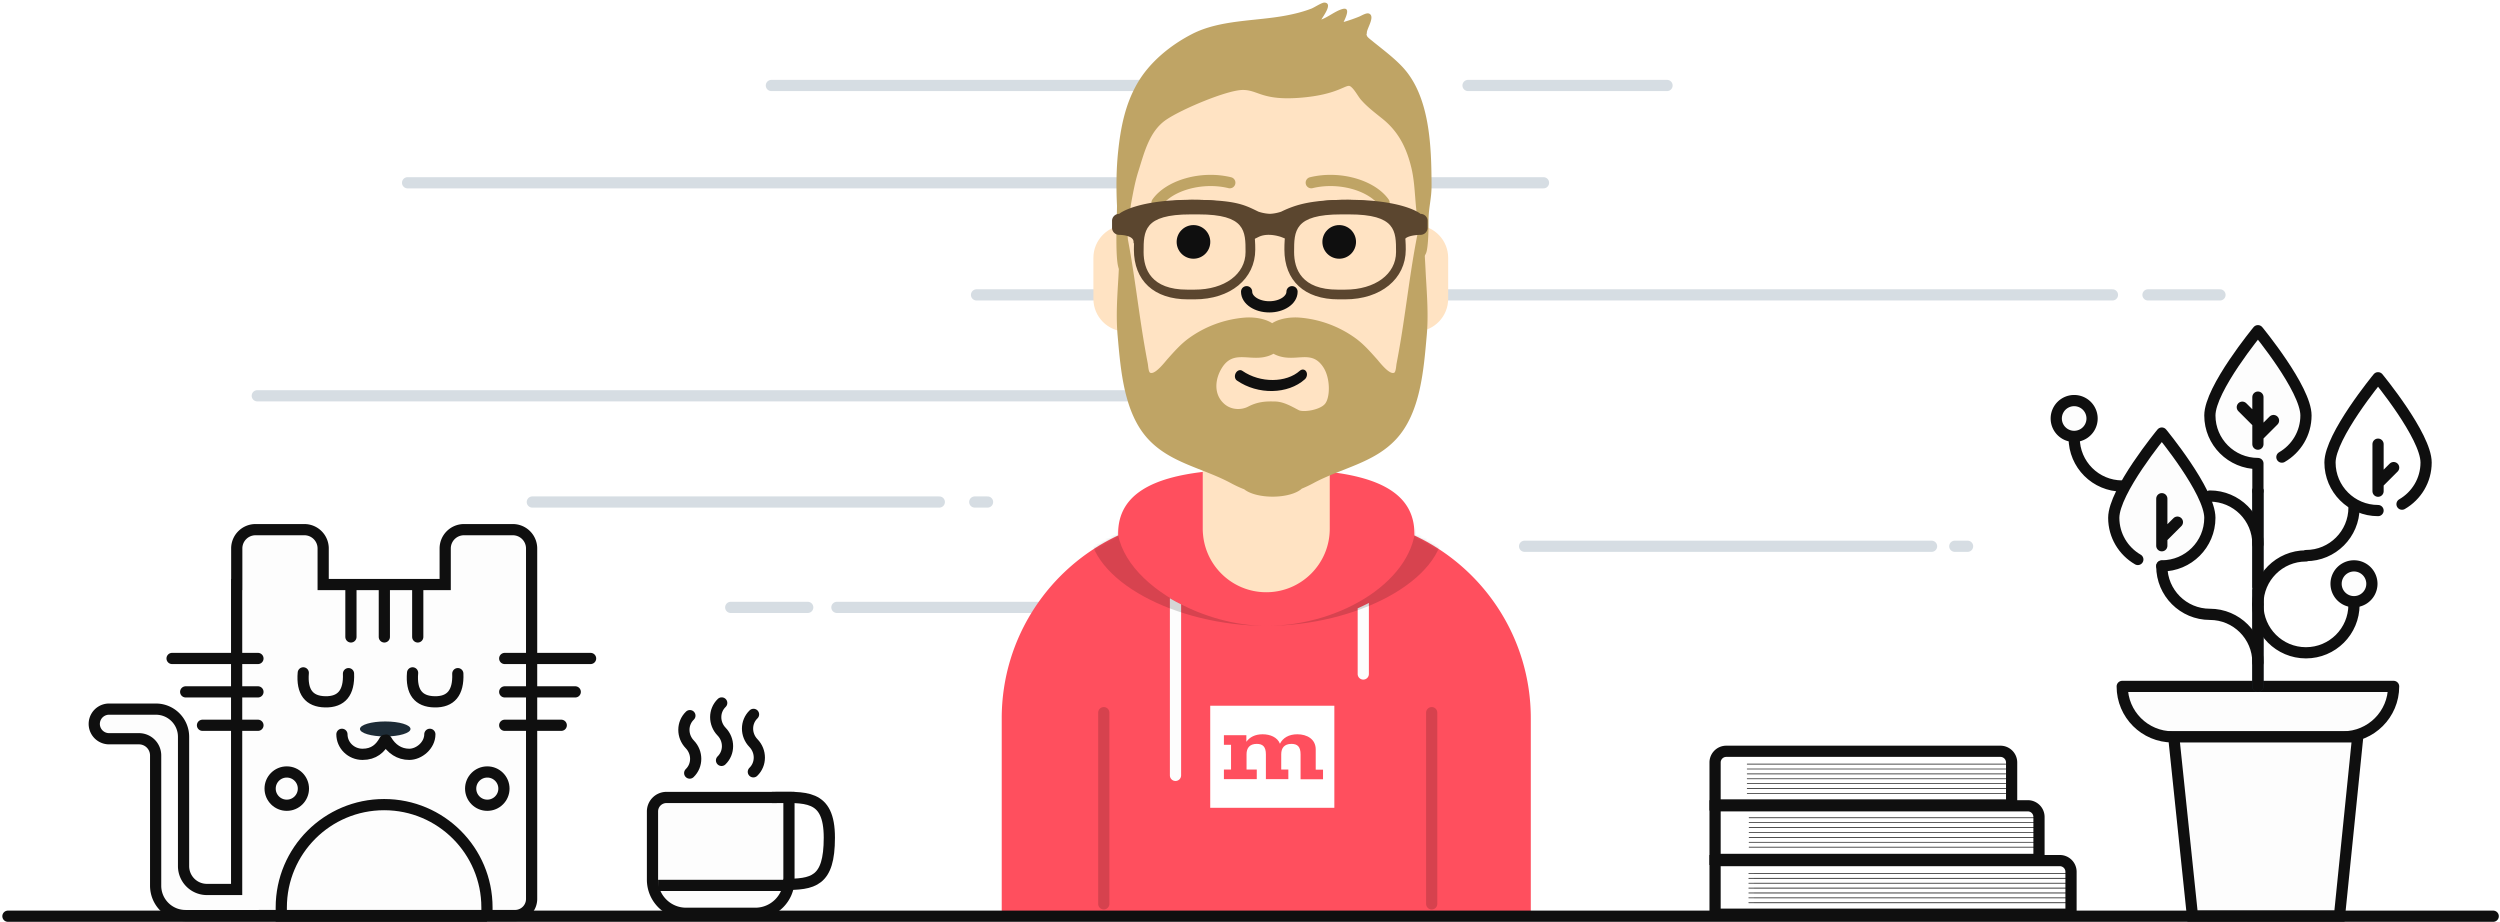 <svg width="892" height="329" viewBox="0 0 892 329" xmlns="http://www.w3.org/2000/svg" xmlns:xlink="http://www.w3.org/1999/xlink">
  <title>
    Chapter IV
  </title>
  <defs>
    <path
      d="M117.757 145.628V213H72.26v-69.2c-15.719-8.487-26.56-24.849-27.239-43.8h-.034c-6.456 0-11.689-5.233-11.689-11.69V73.69c0-6.457 5.233-11.69 11.69-11.69V51.89C44.987 23.233 68.22 0 96.877 0c28.659 0 51.89 23.232 51.89 51.89v10.124c6.188.301 11.112 5.413 11.112 11.675v14.622c0 6.273-4.941 11.392-11.145 11.677-.726 20.424-13.257 37.843-30.978 45.64z"
      id="a"/>
    <path
      d="M72.323.07v20.277C72.323 32.858 82.464 43 94.975 43c12.51 0 22.653-10.142 22.653-22.653V.071c17.084 2.025 30.203 7.592 30.203 22.006 0 .222-.003.444-.009.664 24.539 11.474 41.54 36.381 41.54 65.258v69.42H.588v-69.42c0-28.877 17-53.784 41.54-65.258a23.59 23.59 0 0 1-.01-.664c0-14.414 13.119-19.98 30.204-22.006z"
      id="b"/>
    <path
      d="M74.372 66.248c-1.924 2.173-7.718 3.01-9.316 2.173-2.954-1.545-5.75-3.201-8.998-3.088-3.248-.113-6.063.27-9.052 1.835-2.394 1.253-5.945 1.253-8.448-.92-4.04-3.507-3.362-9.083-.813-13.054 3.626-5.651 8.545-2.918 14.045-3.563 1.496-.175 2.998-.617 4.268-1.34 1.27.723 2.772 1.165 4.268 1.34 5.5.645 9.93-2.088 13.556 3.563 2.548 3.971 2.413 10.882.49 13.054zm34.2-65.957c-3.217 14.075-4.696 28.434-7.029 42.671a337.588 337.588 0 0 1-1.584 8.879c-.118.62-.235 2.923-.81 3.215-1.739.884-5.284-3.818-6.232-4.88-2.38-2.665-4.74-5.355-7.64-7.447a39.471 39.471 0 0 0-19.854-7.32c-2.987-.248-7.024.185-9.839 1.993-2.814-1.808-6.852-2.241-9.838-1.993a39.471 39.471 0 0 0-19.855 7.32c-2.9 2.092-5.26 4.782-7.64 7.447-.948 1.062-4.493 5.764-6.232 4.88-.574-.292-.691-2.595-.81-3.215a337.584 337.584 0 0 1-1.584-8.879C7.292 28.725 5.814 14.366 2.595.292 1.66.291.839 19.038.735 20.785.308 27.88-.188 34.816.446 41.917 1.54 54.167 2.681 69.525 11.451 78.88c7.924 8.452 19.43 10.219 29.354 15.554 1.277.687 2.972 1.535 4.8 2.23 1.925 1.563 5.744 2.628 10.143 2.628 4.614 0 8.59-1.172 10.411-2.862a43.018 43.018 0 0 0 4.205-1.996c9.923-5.336 21.43-7.102 29.354-15.554 8.77-9.354 9.91-24.713 11.004-36.962.635-7.1.138-14.037-.287-21.131C110.33 19.039 109.51.29 108.573.29z"
      id="d"/>
    <filter x="-.9%" y="-2.8%" width="101.8%" height="111.1%" filterUnits="objectBoundingBox" id="e">
      <feOffset dy="2" in="SourceAlpha" result="shadowOffsetOuter1"/>
      <feColorMatrix values="0 0 0 0 0 0 0 0 0 0 0 0 0 0 0 0 0 0 0.2 0" in="shadowOffsetOuter1" result="shadowMatrixOuter1"/>
      <feMerge>
        <feMergeNode in="shadowMatrixOuter1"/>
        <feMergeNode in="SourceGraphic"/>
      </feMerge>
    </filter>
  </defs>
  <g fill="none" fill-rule="evenodd">
    <g stroke-width="4">
      <g stroke="#D6DDE3" stroke-linecap="round">
        <path
          d="M189.933 179.119h145.212M91.796 141.215h386M348.427 105.215h405.296M523.796 30.5h71M275.227 30.5h195.987M766.402 105.215h25.689M347.796 179.119h4.561M298.608 216.715H443.82M260.723 216.715H288.2M543.972 194.908h145.212M697.472 194.908h4.561M145.427 65.215h405.296"/>
      </g>
      <g stroke="#0F0F0F">
        <path d="M269.5 325.866h-24.693c-6.628 0-12-5.372-12-12v-24.333a5 5 0 0 1 5-5h43.692v29.333c0 6.628-5.372 12-12 12z" fill="#FDFDFD"/>
        <path d="M275.403 284.535c11.784 0 20.506-1.436 20.506 14.356s-5.775 16.67-16.363 16.67M234.807 315.905h46.738"/>
        <g stroke-linecap="round" stroke-linejoin="round">
          <path d="M257.439 271.309c2.838-2.741 2.854-7.33.035-10.249M257.508 250.812c-2.838 2.74-2.854 7.329-.034 10.248"/>
        </g>
        <g stroke-linecap="round" stroke-linejoin="round">
          <path d="M246.085 275.835c2.838-2.74 2.854-7.329.034-10.248M246.154 255.339c-2.838 2.74-2.854 7.329-.035 10.248"/>
        </g>
        <g stroke-linecap="round" stroke-linejoin="round">
          <path d="M268.793 275.386c2.838-2.741 2.854-7.33.035-10.249M268.862 254.889c-2.838 2.74-2.853 7.329-.034 10.248"/>
        </g>
      </g>
    </g>
    <path
      d="M762.78 199.347c-5.135-2.962-8.592-8.51-8.592-14.864 0-9.469 17.145-30.242 17.145-30.242s17.146 20.773 17.146 30.242c0 9.47-7.677 17.146-17.146 17.146M814.178 163.099c5.135-2.962 8.592-8.51 8.592-14.863 0-9.47-17.145-30.243-17.145-30.243s-17.146 20.774-17.146 30.243c0 9.47 7.676 17.145 17.146 17.145"
      fill="#FDFDFD"/>
    <path d="M854.04 244.913h-96.832c0 9.944 8.06 18.006 18.005 18.006h60.823c9.944 0 18.005-8.062 18.005-18.006z" stroke="#0F0F0F" stroke-width="4" fill="#FDFDFD" stroke-linecap="round" stroke-linejoin="round"/>
    <path stroke="#0F0F0F" stroke-width="4" fill="#FDFDFD" d="M775.588 262.919l6.69 63.942h52.44l6.509-63.942z"/>
    <path d="M805.624 244.913v-34.291M805.624 209.436v-34.291" stroke="#1D2B36" stroke-width="4" stroke-linecap="round" stroke-linejoin="round"/>
    <path
      d="M805.624 236.34c0-9.469-7.676-17.146-17.146-17.146M822.77 198.352c-9.47 0-17.146 7.677-17.146 17.146M771.333 202.049c0 9.469 7.676 17.146 17.146 17.146M822.77 198.228c9.469 0 17.145-7.676 17.145-17.146M771.333 194.723v-16.788M771.333 191.866l5.566-5.566M848.488 175.264v-16.789M848.488 172.406l5.566-5.566M814.178 163.099c5.135-2.962 8.592-8.51 8.592-14.863 0-9.47-17.145-30.243-17.145-30.243s-17.146 20.774-17.146 30.243c0 9.47 7.676 17.145 17.146 17.145M805.624 165.381v9.763M805.624 158.475v-16.788M805.624 155.618l5.566-5.566M805.624 150.855l-5.566-5.566M805.624 194.13c0-9.468-7.676-17.145-17.146-17.145M740.062 156.26c0 9.47 7.676 17.146 17.146 17.146"
      stroke="#0F0F0F"
      stroke-width="4"
      stroke-linecap="round"
      stroke-linejoin="round"/>
    <path d="M746.452 149.319a6.39 6.39 0 1 0-12.78 0 6.39 6.39 0 0 0 12.78 0zM846.294 208.295a6.39 6.39 0 1 0-12.78 0 6.39 6.39 0 0 0 12.78 0z" stroke="#0F0F0F" stroke-width="4" fill="#FDFDFD" stroke-linecap="round" stroke-linejoin="round"/>
    <path d="M805.613 215.774c0 9.469 7.676 17.146 17.146 17.146M822.759 232.92c9.469 0 17.145-7.677 17.145-17.147" stroke="#0F0F0F" stroke-width="4" stroke-linecap="round" stroke-linejoin="round"/>
    <g stroke="#0F0F0F">
      <g opacity=".15" stroke-linecap="square" stroke-width=".25">
        <path d="M625.97 313.377H739.44M625.97 315.123H739.44M625.97 316.87H739.44M625.97 318.616H739.44M625.97 320.363H739.44M625.97 322.11H739.44M625.97 311.63H739.44"/>
      </g>
      <path d="M611.94 307.06v19.14h127v-15.14a4 4 0 0 0-4-4h-123z" stroke-width="4"/>
      <g stroke-linecap="round" stroke-width=".25">
        <path d="M623.97 313.377H737.44M623.97 315.123H737.44M623.97 316.87H737.44M623.97 318.616H737.44M623.97 320.363H737.44M623.97 322.11H737.44M623.97 311.63H737.44"/>
      </g>
      <path d="M611.94 287.501v19.141h115.573v-15.14a4 4 0 0 0-4-4H611.94z" stroke-width="4"/>
      <g>
        <path d="M611.94 287.2h105.808v-15.14a4 4 0 0 0-4-4H615.94a4 4 0 0 0-4 4v15.14z" stroke-width="4"/>
        <g stroke-linecap="round" stroke-width=".25">
          <path d="M623.408 274.377h92.242M623.408 276.124h92.242M623.408 277.87h92.242M623.408 279.617h92.242M623.408 281.363h92.242M623.408 283.11h92.242M623.408 272.631h92.242"/>
        </g>
      </g>
    </g>
    <g>
      <g transform="matrix(-1 0 0 1 211.472 186.979)">
        <path
          d="M127.042 21.583h-.044V8.711a6.708 6.708 0 0 0-6.708-6.709h-17.417a6.708 6.708 0 0 0-6.708 6.709v12.872h-43.54V8.711a6.708 6.708 0 0 0-6.708-6.709H28.5a6.708 6.708 0 0 0-6.708 6.709v125.056a5.917 5.917 0 0 0 5.916 5.917h89.444v.014h28.121c5.891 0 10.667-4.775 10.667-10.666V82.563a5.958 5.958 0 0 1 5.958-5.958h10.657a5.285 5.285 0 1 0 0-10.57h-16.7c-5.454 0-9.875 4.42-9.875 9.874v46.138a8.333 8.333 0 0 1-8.333 8.333h-10.605V21.583z"
          stroke="#0F0F0F"
          stroke-width="4"
          fill="#FDFDFD"/>
        <path d="M37.722 139.868h73.39v-3.064c0-20.266-16.43-36.695-36.695-36.695-20.266 0-36.695 16.429-36.695 36.695v3.064z" stroke="#0F0F0F" stroke-width="4"/>
        <g stroke="#0F0F0F" stroke-linecap="round" stroke-linejoin="round" stroke-width="4">
          <path d="M87.125 53.376c-.274 6.806 2.49 10.158 8.294 10.057 5.803-.101 8.418-3.547 7.845-10.338M48.125 53.376c-.274 6.806 2.49 10.158 8.294 10.057 5.803-.101 8.418-3.547 7.845-10.338"/>
        </g>
        <g stroke="#0F0F0F" stroke-linecap="round" stroke-width="4">
          <path d="M62.422 22.575v17.703M74.34 22.575v17.703M86.26 22.575v17.703"/>
        </g>
        <g stroke="#0F0F0F" stroke-linecap="round" stroke-width="4">
          <path d="M150.076 47.963h-30.64M145.22 59.882h-25.785M139.224 71.802h-19.789"/>
        </g>
        <g stroke="#0F0F0F" stroke-linecap="round" stroke-width="4">
          <path d="M31.391 47.963H.751M31.391 59.882H6.22M31.391 71.802H11.215"/>
        </g>
        <g transform="translate(57.25 69.833)">
          <ellipse fill="#1D2B36" cx="16.771" cy="3.282" rx="9.018" ry="2.677"/>
          <path d="M.853 5.188c0 3.945 3.827 7.144 7.348 7.144 3.52 0 6.367-1.906 8.2-5.084M32.222 5.188c0 3.945-3.29 7.144-7.348 7.144s-6.369-2.132-7.91-5.004" stroke="#0F0F0F" stroke-width="4" stroke-linecap="round" stroke-linejoin="round"/>
        </g>
        <circle stroke="#0F0F0F" stroke-width="4" cx="109.153" cy="94.396" r="5.938"/>
        <circle stroke="#0F0F0F" stroke-width="4" cx="37.604" cy="94.396" r="5.938"/>
      </g>
    </g>
    <g>
      <g transform="translate(356.828 18.309)">
        <use fill="#FFE3C3" xlink:href="#a"/>
        <g transform="translate(0 150)">
          <mask id="c" fill="#fff">
            <use xlink:href="#b"/>
          </mask>
          <use fill="#FF4F5E" xlink:href="#b"/>
          <g mask="url(#c)" fill="#FFF" fill-rule="nonzero">
            <path
              d="M74.98 83.507v36.412h44.286V83.507H74.98zm40.248 26.238h-8.01v-8.889c0-2.73-1.107-3.748-3.256-3.748-2.606 0-3.648 1.553-3.648 3.695v5.462h2.54v3.427h-8.01v-8.836c0-2.73-1.107-3.748-3.256-3.748-2.606 0-3.648 1.553-3.648 3.695v5.462h3.648v3.427H79.865v-3.427h2.54v-8.836h-2.54v-3.427h8.01v2.356c1.173-1.66 3.126-2.677 5.797-2.677 2.735 0 5.275 1.07 6.187 3.373 1.042-2.088 3.19-3.373 6.187-3.373 3.451 0 6.577 1.713 6.577 5.408v7.23h2.605v3.426z"/>
          </g>
          <path d="M64.59 47.332v61.014a2 2 0 1 1-4 0V45.15a62.645 62.645 0 0 0 4 2.182zm67-.51v25.351a2 2 0 0 1-4 0V48.739a66.549 66.549 0 0 0 4-1.918z" fill="#FDFDFD" mask="url(#c)"/>
          <path
            d="M94.98 55c-11.225 0-22.705-3.553-31.045-8.048-12.669-6.827-22.3-17.01-22.3-28.875 0-9.37 5.597-15.003 14.251-18.353C41.55 2.571 31.634 8.243 31.634 19.308 31.634 39.02 63.104 55 94.979 55zM134.072-.276c14.337 2.847 24.253 8.519 24.253 19.584 0 19.71-31.465 35.689-63.337 35.692 26.84-.004 53.335-16.533 53.335-36.923 0-9.37-5.597-15.003-14.25-18.353z"
            fill-opacity=".16"
            fill="#000"
            mask="url(#c)"/>
          <path d="M154 85.965v68.23M37 85.965v68.23" stroke="#D6424E" stroke-width="4" stroke-linecap="round"/>
        </g>
        <path d="M87.964 85.771c0 2.983 3.627 5.401 8.102 5.401 4.474 0 8.101-2.418 8.101-5.4" stroke="#0F0F0F" stroke-linecap="round" stroke-width="4"/>
        <g transform="translate(63 62)" fill="#0F0F0F">
          <circle cx="6" cy="6" r="6"/>
          <circle cx="58" cy="6" r="6"/>
        </g>
        <g fill-rule="nonzero">
          <path d="M57.63 55.159c3.915-5.51 14.648-8.598 23.893-6.328a2 2 0 0 0 .954-3.884c-10.737-2.637-23.165.94-28.107 7.894a2 2 0 0 0 3.26 2.318z" fill="#BFA465"/>
          <path d="M106.923 114c-4.74 4.252-14.024 4.483-20.497-.007-.75-.52-1.794-.17-2.33.784-.536.954-.361 2.15.39 2.67 7.517 5.215 18.266 4.947 24.25-.421.775-.695.997-1.936.496-2.772-.5-.835-1.535-.95-2.31-.254z" fill="#0F0F0F"/>
          <path d="M135.37 55.159c-3.915-5.51-14.648-8.598-23.893-6.328a2 2 0 0 1-.954-3.884c10.737-2.637 23.165.94 28.108 7.894a2 2 0 0 1-3.26 2.318z" fill="#BFA465"/>
        </g>
      </g>
      <use fill="#BFA465" xlink:href="#d" transform="translate(398.328 77.917)"/>
      <path
        d="M500.353 23.836c-2.652-2.82-5.73-5.213-8.725-7.614-.661-.529-1.333-1.045-1.978-1.594-.147-.125-1.652-1.246-1.832-1.66-.433-.992-.182-.219-.122-1.404.075-1.498 3.01-5.729.82-6.7-.963-.426-2.682.71-3.606 1.085a55.605 55.605 0 0 1-5.507 1.9c.896-1.857 2.603-5.574-.606-4.579-2.5.775-4.83 2.768-7.341 3.705.831-1.418 4.155-5.811 1.151-6.057-.934-.076-3.654 1.748-4.66 2.137-3.014 1.166-6.092 1.92-9.257 2.513-10.76 2.018-23.342 1.443-33.296 6.541-7.675 3.93-15.253 10.029-19.687 17.794-4.273 7.485-5.871 15.677-6.766 24.254-.656 6.295-.71 12.801-.402 19.119.1 2.07-1.2 25.755 1.689 22.866 1.44-1.44 2.953-21.398 3.315-23.366.722-3.915 1.416-7.848 2.62-11.638 2.119-6.678 3.898-14.29 9.9-18.392 5.592-3.822 21.85-10.65 27.38-10.65 5.53 0 6.791 3.85 20.445 2.784 13.653-1.066 16.384-5.024 17.88-4.097 1.37.847 2.791 3.615 3.775 4.748 2.322 2.678 5.092 4.724 7.808 6.92 5.663 4.58 8.522 10.331 10.242 17.488 1.714 7.13 1.001 15.266 3.122 22.283.373 1.234-.793 7.437.585 9.649.085.136 1.377-.309 1.802-2.562.685-3.625.59-9.883.59-10.574 0-4.52 1.1-7.91 1.086-12.46-.054-13.832-.484-31.868-10.425-42.439z"
        fill="#BFA465"/>
      <g filter="url(#e)" transform="translate(396.778 69.299)" fill="#5B462F" fill-rule="nonzero">
        <path
          d="M29.447 35.51H27.06c-12.063 0-19.264-6.638-19.264-17.755C7.795 8.771 9.369 0 28.175 0h2.546C49.526 0 51.1 8.771 51.1 17.755c0 10.453-8.903 17.755-21.653 17.755zM28.05 5.197c-16.79 0-16.79 5.925-16.79 13.425 0 6.124 2.7 13.424 15.565 13.424h2.623c10.71 0 18.188-5.52 18.188-13.424 0-7.5 0-13.425-16.79-13.425H28.05zM83.146 35.51h-2.389c-12.063 0-19.264-6.638-19.264-17.755C61.493 8.771 63.067 0 81.873 0h2.546c18.805 0 20.379 8.771 20.379 17.755 0 10.453-8.902 17.755-21.652 17.755zM81.747 5.197c-16.79 0-16.79 5.925-16.79 13.425 0 6.124 2.702 13.424 15.565 13.424h2.624c10.709 0 18.188-5.52 18.188-13.424 0-7.5 0-13.425-16.79-13.425h-2.797z"/>
        <path
          d="M2.559 4.999C3.158 4.414 9.709 0 28.149 0c15.46 0 18.733 1.605 23.687 4.029l.363.179c.344.122 2.106.72 4.166.786 1.877-.08 3.482-.59 3.952-.753C65.97 1.491 71.507 0 84.445 0c18.44 0 24.99 4.414 25.589 4.999 1.415 0 2.559 1.117 2.559 2.5v2.498c0 1.383-1.144 2.5-2.559 2.5 0 0-5.977 0-5.977 2.5 0 2.499-1.7-3.617-1.7-5V7.563c-3.12-1.194-8.707-3.418-17.912-3.418-10.256 0-15.364 1.819-19.745 3.625l.049.118-.003 1.72-1.92 4.634-2.372-.938a11.289 11.289 0 0 0-1.303-.39c-1.766-.436-3.583-.569-5.19-.24a6.855 6.855 0 0 0-1.637.549l-2.289 1.118-2.29-4.47.102-1.988.07-.169c-3.779-1.76-7.263-3.569-19.769-3.569-9.205 0-14.79 2.223-17.912 3.417v2.435c0 1.383-2.56 7.499-2.56 5 0-2.5-5.117-2.5-5.117-2.5C1.146 12.497 0 11.38 0 9.997V7.498c0-1.382 1.146-2.5 2.559-2.5z"/>
      </g>
    </g>
    <g stroke="#0F0F0F" stroke-linecap="round" stroke-linejoin="round" stroke-width="4">
      <path
        d="M805.624 244.913v-34.291M805.624 209.436v-34.291M762.78 199.622c-5.136-2.962-8.593-8.51-8.593-14.863 0-9.47 17.146-30.243 17.146-30.243s17.145 20.774 17.145 30.243c0 9.47-7.676 17.145-17.145 17.145M857.041 179.887c5.136-2.962 8.593-8.51 8.593-14.863 0-9.47-17.146-30.243-17.146-30.243s-17.145 20.774-17.145 30.243c0 9.47 7.676 17.146 17.145 17.146"/>
    </g>
    <g stroke="#0F0F0F" stroke-linecap="round">
      <g stroke-width=".25">
        <path d="M624.08 293.531h102.232M624.08 295.278h102.232M624.08 297.024h102.232M624.08 298.77h102.232M624.08 300.517h102.232M624.08 302.264h102.232M624.08 291.785h102.232"/>
      </g>
      <path d="M2.828 326.904h886.75" stroke-width="4"/>
    </g>
  </g>
</svg>